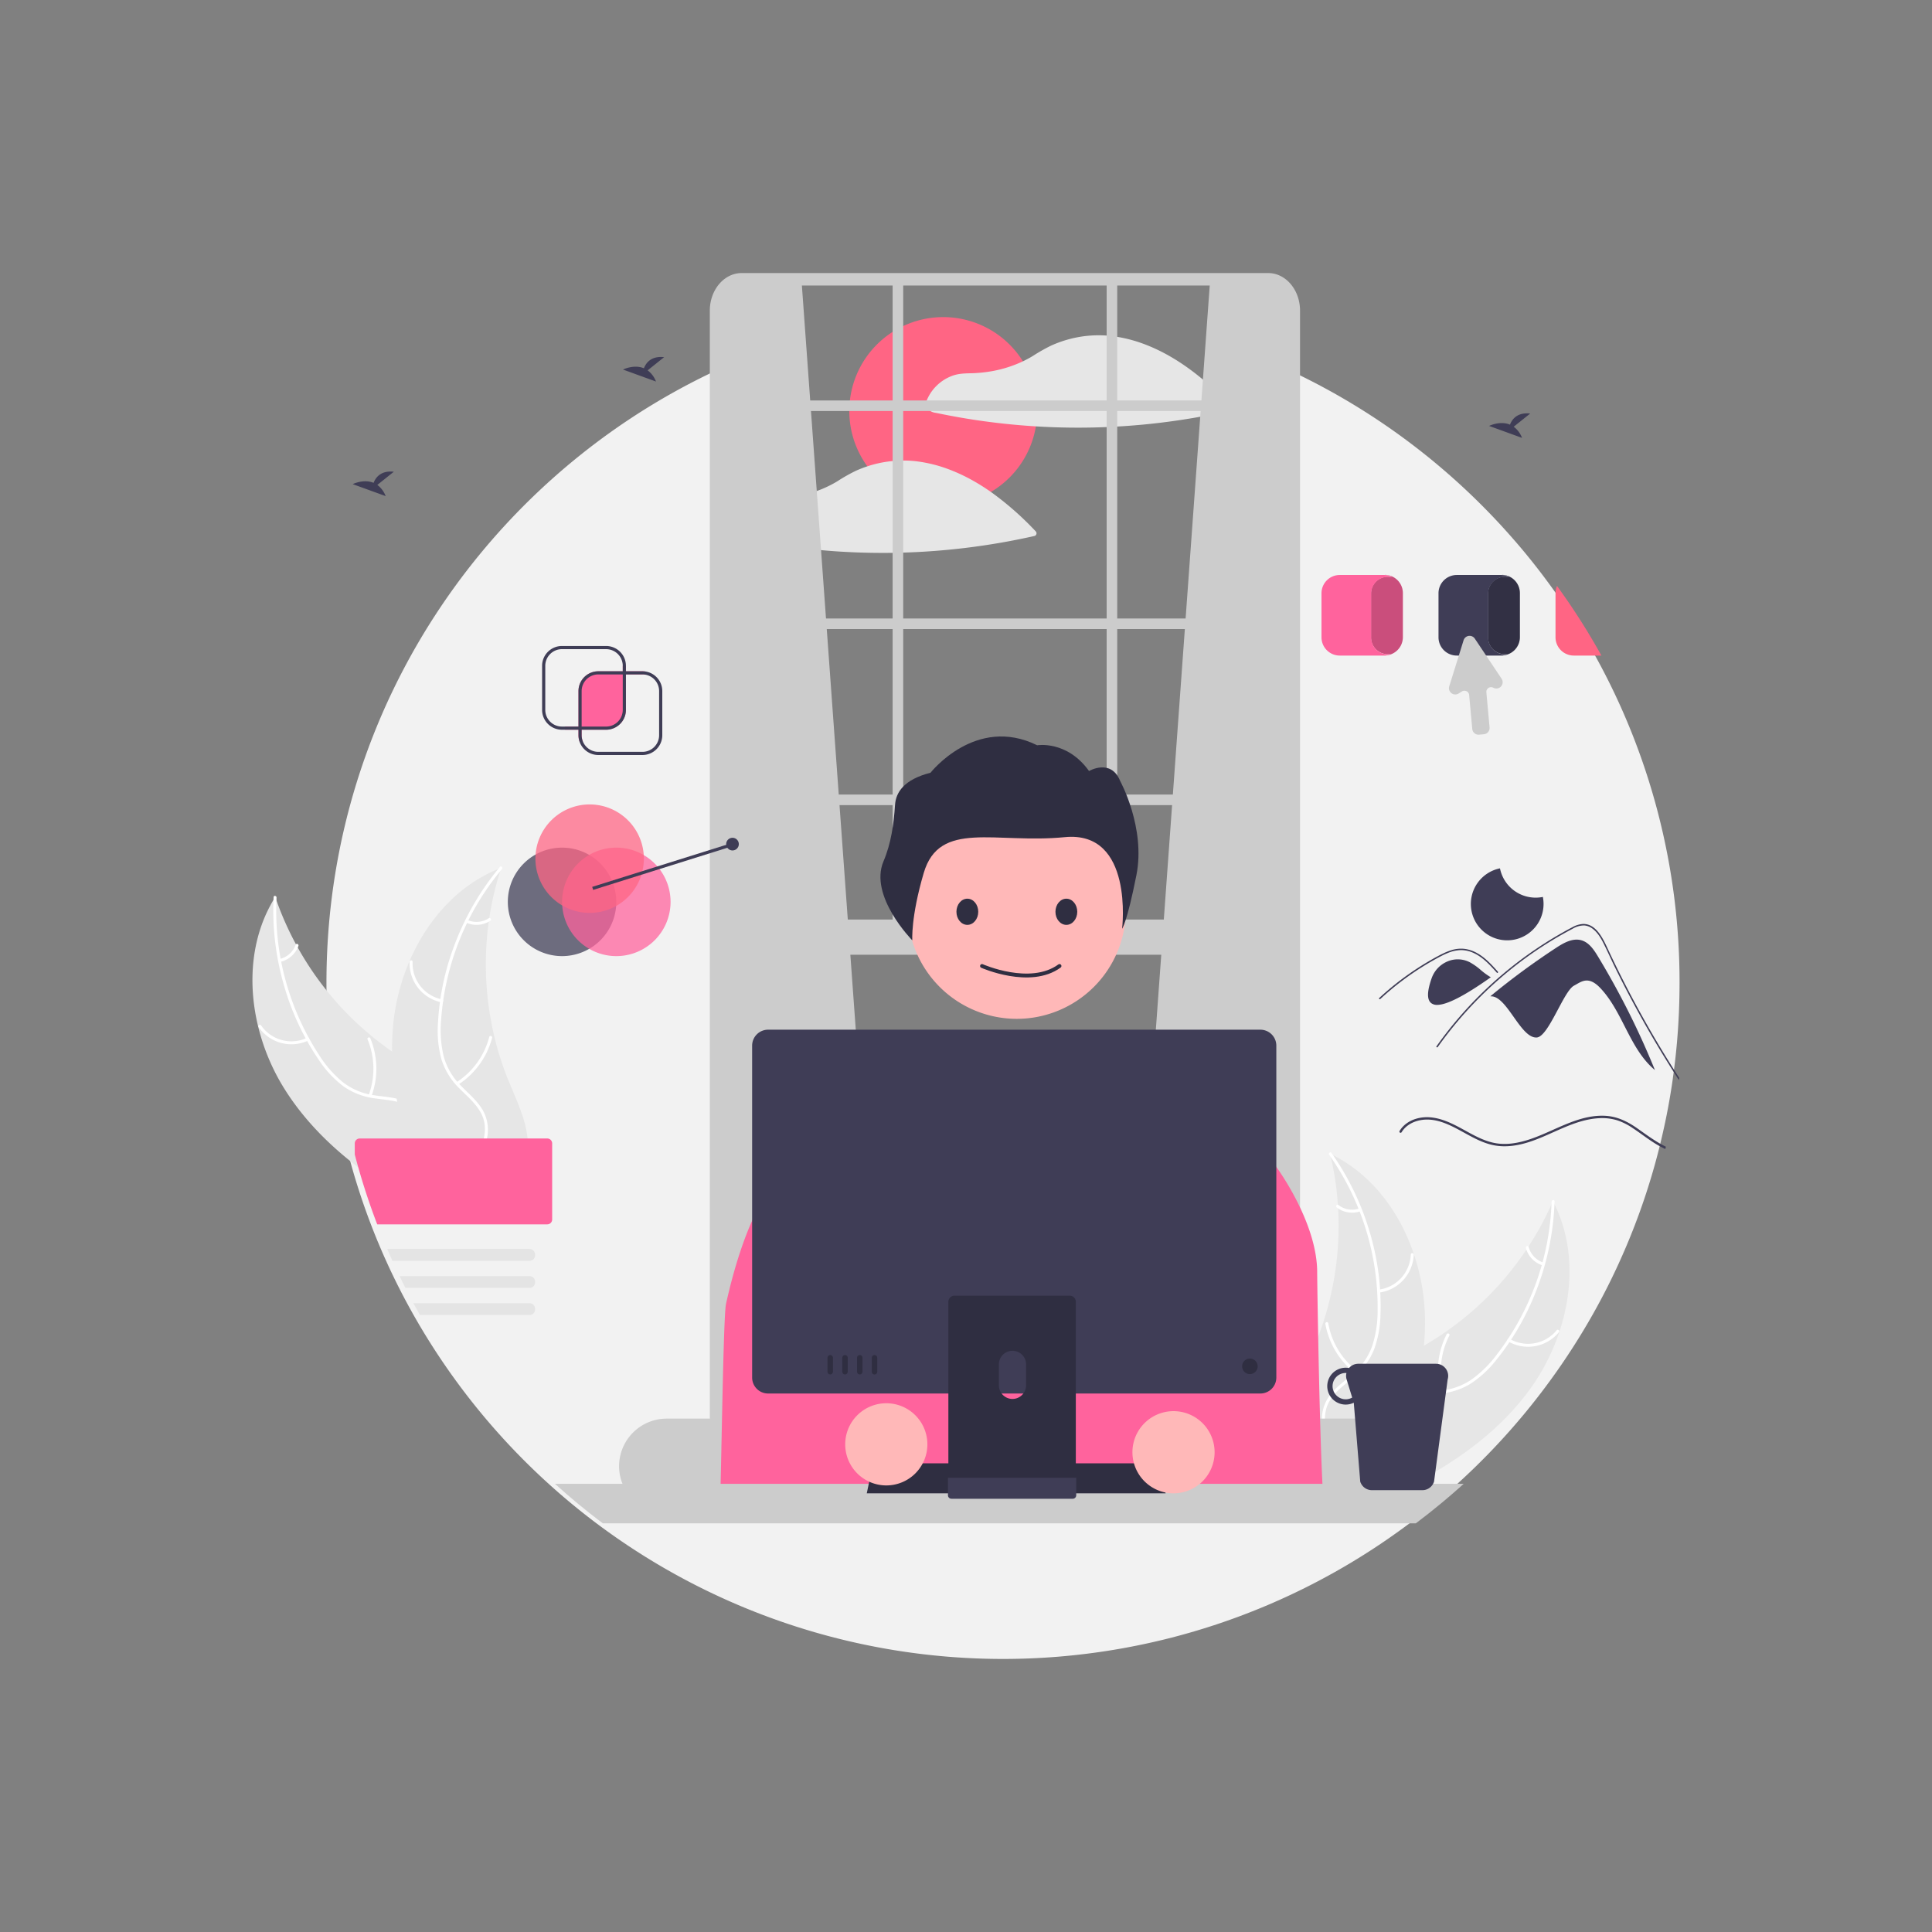 <svg id="Group_512" data-name="Group 512" xmlns="http://www.w3.org/2000/svg" xmlns:xlink="http://www.w3.org/1999/xlink" width="400" height="400" viewBox="0 0 1500 1500">
  <rect x="0" y="0" width="1500" height="1500" fill="#808080" stroke="none"/>
  <defs>
    <clipPath id="clip-path">
      <rect id="Rectangle_2386" data-name="Rectangle 2386" width="1108" height="1076" transform="translate(196 212)" fill="#fff"/>
    </clipPath>
  </defs>
  <g id="undraw_designer_re_5v95">
    <rect id="Rectangle_2385" data-name="Rectangle 2385" width="1500" height="1500" fill="#fff" opacity="0"/>
    <g id="Group_511" data-name="Group 511" clip-path="url(#clip-path)">
      <path id="Path_19043" data-name="Path 19043" d="M1238.42,508.979a525.089,525.089,0,0,0-34.47-54.038q-13.215-18.2-27.94-35.183h-.02a527.76,527.76,0,0,0-57.77-57.13q-6.345-5.391-12.87-10.562a524.771,524.771,0,0,0-129.307-75.5l.412,67.886L980.9,1118.31H595.31L573.624,345.916l1.616-66.8C386.2,358.561,253.458,545.353,253.458,763.136a524.885,524.885,0,0,0,17.077,133.213,516.17,516.17,0,0,0,17.421,54.234q3.683,9.66,7.771,19.149c1.314,3.08,2.652,6.134,4.039,9.177,1.781,3.974,3.634,7.937,5.537,11.85q2.211,4.619,4.543,9.176,3,5.977,6.2,11.865c1.645,3.08,3.339,6.13,5.058,9.17a527.013,527.013,0,0,0,104.882,131.08q17.846,16.17,37.138,30.67a525.689,525.689,0,0,0,631.206,0q10.5-7.875,20.57-16.28,6.675-5.55,13.15-11.32,1.71-1.53,3.41-3.07a527.478,527.478,0,0,0,98.29-119.74,517.093,517.093,0,0,0,26.62-50.494q3.135-6.846,6.1-13.813a517.424,517.424,0,0,0,22.81-65.5q1.41-5.171,2.74-10.378v-.013c.14-.6.3-1.214.45-1.815.91-3.656,1.78-7.336,2.61-11.016v-.013q4.065-17.793,6.84-36.017.36-2.337.69-4.674c.09-.564.17-1.128.23-1.693v-.012q2-14.077,3.23-28.362,1.92-22.431,1.93-45.378a522.111,522.111,0,0,0-65.58-254.157Z" fill="#f2f2f2"/>
      <path id="Path_19044" data-name="Path 19044" d="M1186.83,1079.97c31.09-41.98,43.05-101.1,18.86-147.4a240.648,240.648,0,0,1-114,119.628c-19.68,9.65-42.57,18.32-51.68,38.24-5.67,12.4-4.59,27.03-.04,39.88s12.31,24.27,19.98,35.54l.4,3.38C1108.63,1149.24,1155.74,1121.94,1186.83,1079.97Z" fill="#e6e6e6"/>
      <path id="Path_19045" data-name="Path 19045" d="M1204.66,932.944a205.526,205.526,0,0,1-42.81,119.076,88.52,88.52,0,0,1-19.87,19.39,50.8,50.8,0,0,1-25.41,8.35c-8.45.61-17.15.25-25.3,2.89a31.122,31.122,0,0,0-18.63,17.34c-4.51,9.96-5.17,20.93-5.45,31.69-.31,11.95-.44,24.36-6.07,35.22-.69,1.32,1.4,2.3,2.08.99,9.81-18.9,3.44-40.99,9.28-60.85,2.73-9.27,8.27-17.77,17.53-21.49,8.1-3.24,17.08-2.88,25.63-3.42a54.354,54.354,0,0,0,25.16-7.24,82.18,82.18,0,0,0,20.54-18.55,199.763,199.763,0,0,0,31.28-53.97,209.047,209.047,0,0,0,14.34-69.626c.04-1.477-2.25-1.267-2.3.2Z" fill="#fff"/>
      <path id="Path_19046" data-name="Path 19046" d="M1171.01,1041.51a30.9,30.9,0,0,0,39.33-7.22c.93-1.15-.81-2.65-1.75-1.5a28.6,28.6,0,0,1-36.59,6.64C1170.71,1038.68,1169.74,1040.76,1171.01,1041.51Z" fill="#fff"/>
      <path id="Path_19047" data-name="Path 19047" d="M1120.89,1080.02a59.414,59.414,0,0,1,4.39-43.12c.68-1.32-1.41-2.3-2.09-.98a61.811,61.811,0,0,0-4.47,44.87c.4,1.43,2.57.65,2.17-.77Z" fill="#fff"/>
      <path id="Path_19048" data-name="Path 19048" d="M1198.28,980.257a17.476,17.476,0,0,1-11.41-12.021c-.39-1.432-2.55-.648-2.17.775a19.568,19.568,0,0,0,12.6,13.327,1.19,1.19,0,0,0,1.53-.548,1.119,1.119,0,0,0,.04-.879,1.133,1.133,0,0,0-.59-.654Z" fill="#fff"/>
      <path id="Path_19049" data-name="Path 19049" d="M1032.63,895.73c.21.9.43,1.8.63,2.719a229.916,229.916,0,0,1,5.47,36.908c.08.96.14,1.934.2,2.9a242.41,242.41,0,0,1-11.58,88.518,235.4,235.4,0,0,1-13.68,33.07c-7.45,14.72-16.7,30.08-18.783,45.94a40.245,40.245,0,0,0-.4,4.98l61.713,58.71c.21.06.4.14.61.2l2.35,2.46c.32-.53.64-1.09.95-1.62.19-.31.36-.63.55-.93a6.782,6.782,0,0,1,.35-.6c.04-.07.08-.14.11-.2.12-.18.21-.36.31-.53q2.67-4.665,5.29-9.37a.075.075,0,0,0,.01-.05c13.22-23.98,24.54-49.28,31.67-75.49.21-.79.44-1.59.63-2.41a224.266,224.266,0,0,0,6.49-36.08,198.128,198.128,0,0,0,.86-20.09,165.486,165.486,0,0,0-8.59-50.924c-11.01-32.733-32.37-61.584-62.82-76.954C1034.19,896.489,1033.42,896.109,1032.63,895.73Z" fill="#e6e6e6"/>
      <path id="Path_19050" data-name="Path 19050" d="M1032.02,896.646a205.6,205.6,0,0,1,37.57,120.834,88.929,88.929,0,0,1-4.18,27.43,50.94,50.94,0,0,1-15.26,21.96c-6.38,5.56-13.55,10.51-18.46,17.53a31.077,31.077,0,0,0-4.42,25.05c2.39,10.66,8.47,19.83,14.74,28.58,6.95,9.72,14.32,19.71,16.37,31.78.24,1.46,2.5.99,2.25-.47-3.55-20.99-21.95-34.8-29.25-54.17-3.4-9.04-4.1-19.16,1.05-27.7,4.51-7.46,11.9-12.58,18.41-18.15a54.331,54.331,0,0,0,15.72-20.92,81.906,81.906,0,0,0,5.22-27.17,199.486,199.486,0,0,0-7.54-61.9,209.239,209.239,0,0,0-30.51-64.224c-.85-1.208-2.56.34-1.71,1.54Z" fill="#fff"/>
      <path id="Path_19051" data-name="Path 19051" d="M1070.57,1003.57a30.865,30.865,0,0,0,27.05-29.417c.05-1.48-2.25-1.631-2.3-.149a28.586,28.586,0,0,1-25.22,27.316c-1.47.17-1,2.43.47,2.25Z" fill="#fff"/>
      <path id="Path_19052" data-name="Path 19052" d="M1053.75,1064.47a59.461,59.461,0,0,1-22.48-37.06c-.25-1.46-2.5-.99-2.25.47a61.822,61.822,0,0,0,23.47,38.52c1.18.9,2.44-1.03,1.26-1.93Z" fill="#fff"/>
      <path id="Path_19053" data-name="Path 19053" d="M1055.44,938.262a17.488,17.488,0,0,1-16.36-2.73c-1.17-.913-2.43,1.017-1.27,1.924a19.609,19.609,0,0,0,18.09,3.06,1.2,1.2,0,0,0,.72-.5,1.116,1.116,0,0,0-.32-1.584A1.145,1.145,0,0,0,1055.44,938.262Z" fill="#fff"/>
      <path id="Path_19054" data-name="Path 19054" d="M220.522,844.869c-27.574-44.362-34.682-104.263-6.813-148.439a240.641,240.641,0,0,0,103.9,128.493c18.831,11.208,40.944,21.714,48.4,42.308,4.642,12.814,2.376,27.314-3.21,39.746s-14.241,23.194-22.8,33.8l-.677,3.334C292.83,920.259,248.1,889.231,220.522,844.869Z" fill="#e6e6e6"/>
      <path id="Path_19055" data-name="Path 19055" d="M214.707,696.883A205.536,205.536,0,0,0,247.7,819.045a88.611,88.611,0,0,0,18.223,20.937,50.858,50.858,0,0,0,24.651,10.388c8.367,1.288,17.075,1.638,24.983,4.936A31.114,31.114,0,0,1,332.7,874.1c3.687,10.285,3.457,21.282,2.857,32.028-.666,11.931-1.546,24.313,3.191,35.594.574,1.367-1.582,2.177-2.155.812-8.242-19.627-.1-41.131-4.308-61.4-1.965-9.458-6.795-18.382-15.722-22.836-7.806-3.894-16.785-4.262-25.268-5.494a54.265,54.265,0,0,1-24.482-9.259,81.879,81.879,0,0,1-18.962-20.161,199.463,199.463,0,0,1-26.787-56.322,209.148,209.148,0,0,1-8.631-70.565c.073-1.476,2.344-1.08,2.271.386Z" fill="#fff"/>
      <path id="Path_19056" data-name="Path 19056" d="M239.418,807.821a30.893,30.893,0,0,1-38.61-10.383c-.837-1.222,1.024-2.58,1.862-1.356a28.605,28.605,0,0,0,35.935,9.585c1.338-.638,2.143,1.519.813,2.154Z" fill="#fff"/>
      <path id="Path_19057" data-name="Path 19057" d="M286.241,850.276a59.433,59.433,0,0,0-.865-43.331c-.57-1.369,1.586-2.179,2.155-.812a61.817,61.817,0,0,1,.809,45.092c-.518,1.391-2.614.435-2.1-.949Z" fill="#fff"/>
      <path id="Path_19058" data-name="Path 19058" d="M217.218,744.561a17.479,17.479,0,0,0,12.356-11.055c.5-1.4,2.6-.439,2.1.949a19.584,19.584,0,0,1-13.643,12.259,1.19,1.19,0,0,1-1.484-.671,1.156,1.156,0,0,1,.672-1.482Z" fill="#fff"/>
      <path id="Path_19059" data-name="Path 19059" d="M389.2,673.766c-.287.881-.574,1.762-.85,2.659a229.791,229.791,0,0,0-8.455,36.341c-.157.95-.3,1.916-.43,2.869A242.315,242.315,0,0,0,383.8,804.8a235.348,235.348,0,0,0,10.947,34.065c6.226,15.276,14.194,31.344,14.983,47.312a40.3,40.3,0,0,1-.007,5l-66.281,53.5c-.212.047-.412.108-.624.155l-2.549,2.257c-.272-.554-.543-1.135-.815-1.689-.16-.321-.3-.654-.464-.975-.1-.217-.2-.436-.306-.626-.034-.073-.067-.146-.089-.2-.1-.191-.181-.379-.273-.554q-2.281-4.863-4.5-9.775c-.013-.015-.013-.015-.01-.042-11.221-24.978-20.454-51.112-25.424-77.815-.15-.8-.312-1.622-.431-2.45a224.544,224.544,0,0,1-3.54-36.5,198.308,198.308,0,0,1,.782-20.084A165.051,165.051,0,0,1,317.9,746.322c13.633-31.731,37.27-58.752,68.87-71.6C387.583,674.4,388.378,674.079,389.2,673.766Z" fill="#e6e6e6"/>
      <path id="Path_19060" data-name="Path 19060" d="M389.729,674.727a205.567,205.567,0,0,0-47.267,117.384,88.472,88.472,0,0,0,1.935,27.681,50.774,50.774,0,0,0,13.423,23.124c5.9,6.062,12.646,11.58,16.973,18.971a31.079,31.079,0,0,1,2.369,25.325c-3.253,10.431-10.063,19.072-17.017,27.292-7.72,9.125-15.884,18.482-18.9,30.339-.365,1.437-2.575.787-2.21-.648,5.245-20.63,24.706-32.9,33.557-51.617,4.129-8.734,5.65-18.765,1.206-27.691-3.886-7.805-10.834-13.5-16.865-19.588a54.193,54.193,0,0,1-13.968-22.122,81.81,81.81,0,0,1-2.993-27.5,199.388,199.388,0,0,1,12.548-61.085,209.257,209.257,0,0,1,35.627-61.535c.948-1.135,2.523.547,1.581,1.674Z" fill="#fff"/>
      <path id="Path_19061" data-name="Path 19061" d="M342.616,778.17a30.86,30.86,0,0,1-24.572-31.519,1.153,1.153,0,0,1,2.3.038,28.574,28.574,0,0,0,22.917,29.272c1.452.294.795,2.5-.649,2.209Z" fill="#fff"/>
      <path id="Path_19062" data-name="Path 19062" d="M354.421,840.236a59.472,59.472,0,0,0,25.418-35.118c.37-1.436,2.58-.786,2.21.648a61.858,61.858,0,0,1-26.524,36.489c-1.251.8-2.348-1.225-1.1-2.02Z" fill="#fff"/>
      <path id="Path_19063" data-name="Path 19063" d="M363.007,714.3a17.491,17.491,0,0,0,16.527-1.393c1.24-.814,2.336,1.211,1.1,2.02a19.6,19.6,0,0,1-18.28,1.581,1.188,1.188,0,0,1-.78-1.428,1.157,1.157,0,0,1,1.429-.78Z" fill="#fff"/>
      <path id="Path_19064" data-name="Path 19064" d="M732.374,392.035a72.92,72.92,0,1,0-72.977-72.92A72.948,72.948,0,0,0,732.374,392.035Z" fill="#ff6584"/>
      <path id="Path_19065" data-name="Path 19065" d="M955.813,315.311a268.15,268.15,0,0,0-20.8-19.726c-14.217-12.047-29.956-22.29-47.5-28.743a109.681,109.681,0,0,0-20.38-5.361c-.834-.135-1.657-.27-2.492-.38a.94.94,0,0,0-.184,0,2.288,2.288,0,0,0-.393-.074c-1.706-.22-3.413-.392-5.132-.515a88.981,88.981,0,0,0-27.549,2.478,91.656,91.656,0,0,0-15.224,5.3,136.271,136.271,0,0,0-14.278,8.084,85.661,85.661,0,0,1-7.612,4.109,94.958,94.958,0,0,1-23.94,7.655,107.579,107.579,0,0,1-16.942,1.669c-4.935.1-9.588.27-14.266,2.048A34.171,34.171,0,0,0,718.29,314.4a2.2,2.2,0,0,0,.982,2.417c1.265.908,2.492,1.938,3.831,2.748a12.038,12.038,0,0,0,3.732,1.018q3.166.662,6.347,1.288,11.694,2.319,23.486,4.11,23.719,3.588,47.708,5.054a2.43,2.43,0,0,0,.3.024,537.31,537.31,0,0,0,54.264.528c2.738-.111,5.464-.246,8.2-.4q17.109-.957,34.13-3.018,15.746-1.914,31.368-4.747,11.16-2.025,22.234-4.515a2.172,2.172,0,0,0,.945-3.594Z" fill="#e6e6e6"/>
      <path id="Path_19066" data-name="Path 19066" d="M804.131,412.544a238.353,238.353,0,0,0-34.756-30.571c-4.162-2.919-8.447-5.667-12.854-8.182a136.3,136.3,0,0,0-16.795-8.207c-1.289-.528-2.591-1.031-3.892-1.509a108.864,108.864,0,0,0-22.872-5.741c-.061-.012-.123,0-.184-.012-.123-.025-.258-.049-.381-.074a84.46,84.46,0,0,0-11.417-.7c-2.738,0-5.488.147-8.214.417a90.863,90.863,0,0,0-13.062,2.257c-2.124.528-4.236,1.141-6.311,1.84a90.063,90.063,0,0,0-8.9,3.46c-.049.024-.086.036-.135.061a132.735,132.735,0,0,0-14.143,8.023c-.1.061-.208.122-.307.184a89.19,89.19,0,0,1-16.3,7.63,99.34,99.34,0,0,1-14.953,3.95,105.812,105.812,0,0,1-16.942,1.656c-4.936.1-9.588.27-14.254,2.061a34.188,34.188,0,0,0-20.846,22.548,2.214,2.214,0,0,0,.982,2.417c1.265.907,2.5,1.926,3.831,2.735a11.756,11.756,0,0,0,3.732,1.018c2.111.442,4.223.884,6.347,1.3q11.694,2.318,23.5,4.1,16.188,2.448,32.51,3.913,7.734.719,15.481,1.178,19.871,1.2,39.777.932,4.107-.054,8.214-.184,24.381-.717,48.617-3.655a535.333,535.333,0,0,0,53.589-9.262,2.163,2.163,0,0,0,.945-3.582Z" fill="#e6e6e6"/>
      <path id="Path_19067" data-name="Path 19067" d="M622.23,216.842l64.291,887.748-128.582,11.4V228.137C573.261,216.178,595.255,214.307,622.23,216.842Z" fill="#ccc"/>
      <path id="Path_19068" data-name="Path 19068" d="M939.581,216.842,875.29,1104.59l128.58,11.4V228.137C988.55,216.178,966.556,214.307,939.581,216.842Z" fill="#ccc"/>
      <path id="Path_19069" data-name="Path 19069" d="M1006.9,228.523C1002.91,218.748,994.423,212,984.614,212H575.827c-13.64,0-24.726,13.077-24.726,29.166V1123.51a31.5,31.5,0,0,0,8.52,22.01,23.4,23.4,0,0,0,10.706,6.42,20.845,20.845,0,0,0,5.5.74H984.614a20.846,20.846,0,0,0,5.5-.74c11-2.96,19.226-14.57,19.226-28.43V241.166a33.6,33.6,0,0,0-2.44-12.643Zm-5.76,894.987c0,10.75-7.416,19.49-16.526,19.49H575.827c-7.55,0-13.947-6.01-15.9-14.19a22.571,22.571,0,0,1-.626-5.3V241.166c0-10.745,7.416-19.478,16.525-19.478H984.614a14.026,14.026,0,0,1,4.911.884c6.715,2.461,11.615,9.861,11.615,18.594Z" fill="#ccc"/>
      <path id="Path_19070" data-name="Path 19070" d="M1005.24,480.2H555.2v8.2H1005.24Z" fill="#ccc"/>
      <path id="Path_19071" data-name="Path 19071" d="M1005.24,310.912H555.2v8.2H1005.24Z" fill="#ccc"/>
      <path id="Path_19072" data-name="Path 19072" d="M1005.24,616.885H555.2v8.2H1005.24Z" fill="#ccc"/>
      <path id="Path_19073" data-name="Path 19073" d="M701.245,215.68h-8.208V733.065h8.208Z" fill="#ccc"/>
      <path id="Path_19074" data-name="Path 19074" d="M867.406,215.68H859.2V733.065h8.208Z" fill="#ccc"/>
      <path id="Path_19075" data-name="Path 19075" d="M1056.53,1101.42H517.585a36.957,36.957,0,0,0-36.929,36.9,36.477,36.477,0,0,0,2.664,13.73,36.938,36.938,0,0,0,34.265,23.19H1056.53a36.954,36.954,0,0,0,31.87-18.28,35.465,35.465,0,0,0,2.41-4.91,36.475,36.475,0,0,0,2.66-13.73,36.959,36.959,0,0,0-36.94-36.9Z" fill="#ccc"/>
      <path id="Path_19076" data-name="Path 19076" d="M1005.24,713.93h-447.3v27.336h447.3Z" fill="#ccc"/>
      <path id="Path_19077" data-name="Path 19077" d="M777.486,705.729h8.207a15.04,15.04,0,0,1,15.047,15.035h-38.3a15.043,15.043,0,0,1,15.047-15.035Z" fill="#ccc"/>
      <path id="Path_19078" data-name="Path 19078" d="M789.48,791.025a84.7,84.7,0,1,0-84.77-84.7A84.737,84.737,0,0,0,789.48,791.025Z" fill="#ffb8b8"/>
      <path id="Path_19079" data-name="Path 19079" d="M694.917,624.835c.641-9.727,7.078-19.681,27.532-24.882,0,0,35.1-44.851,82.8-21.331,0,0,23.125-3.975,40.272,20,0,0,17-10.019,24.173,7.739,0,0,19.939,36.223,12.6,73.17s-11.1,41.559-11.1,41.559,9.357-76.425-44.535-71.126-97.279-13.638-109.484,27.825c-10.134,34.428-8.857,52.309-8.857,52.309s-33.888-34.345-22.366-61.39C691.845,654.875,693.928,639.836,694.917,624.835Z" fill="#2f2e41"/>
      <path id="Path_19080" data-name="Path 19080" d="M558.958,1169.23H1027.84c-3.13-35.74-5.18-172.356-5.18-181.347,0-39.657-32.474-82.935-32.474-82.935l-11.625-6.421-97.075-30.263-25.122-32.607a27.948,27.948,0,0,0-22.374-10.916l-79.359.595a28.029,28.029,0,0,0-18.819,7.452L686.67,878.34l-72.076,34.392-.122-.122-.753.559-10.7,7.7-6.88,4.969s-18.049,21.639-32.475,86.535C561.5,1022.13,559.973,1148.5,558.958,1169.23Z" fill="#ff639d"/>
      <path id="Path_19081" data-name="Path 19081" d="M1136.37,1152.05q-1.7,1.545-3.41,3.07-6.48,5.76-13.15,11.32-10.08,8.4-20.57,16.28h-631.2q-19.281-14.46-37.138-30.67Z" fill="#ccc"/>
      <path id="Path_19082" data-name="Path 19082" d="M905,1159.41H672.963l4.91-23.3H900.086Z" fill="#2f2e41"/>
      <path id="Path_19083" data-name="Path 19083" d="M1114.92,1058.82h-60.38a9.309,9.309,0,0,0-7.15,3.31,13.781,13.781,0,0,0-2.56-.24,14.31,14.31,0,1,0,6.24,27.17l1.01,12.37,4,48.87a8.511,8.511,0,0,0,.76,1.75,9.324,9.324,0,0,0,3.46,3.59,9.419,9.419,0,0,0,4.8,1.32h39.26a9.447,9.447,0,0,0,8.28-4.91,9.33,9.33,0,0,0,.75-1.75l10.56-79.27a9.443,9.443,0,0,0-9.03-12.21Zm-70.09,27.6a10.225,10.225,0,0,1,0-20.45c.19,0,.36.05.54.06a9.431,9.431,0,0,0,.15,5l4.32,14.03a10.124,10.124,0,0,1-5.01,1.36Z" fill="#3f3d56"/>
      <path id="Path_19084" data-name="Path 19084" d="M978.549,799.449H596.342a12.4,12.4,0,0,0-12.388,12.378V1069.54a12.4,12.4,0,0,0,12.388,12.38H978.549a12.4,12.4,0,0,0,12.388-12.38V811.827a12.4,12.4,0,0,0-12.388-12.378Z" fill="#3f3d56"/>
      <path id="Path_19085" data-name="Path 19085" d="M830.489,1005.95H741.075a4.768,4.768,0,0,0-4.763,4.77v141.14h98.952V1010.72a4.757,4.757,0,0,0-.362-1.83,4.748,4.748,0,0,0-2.585-2.58,4.777,4.777,0,0,0-1.828-.36Zm-44.406,80.19a10.594,10.594,0,0,1-10.558-10.55v-16.28a10.558,10.558,0,0,1,21.116,0v16.28a10.6,10.6,0,0,1-10.558,10.55Z" fill="#2f2e41"/>
      <path id="Path_19086" data-name="Path 19086" d="M736.005,1147.34v13.62a2.667,2.667,0,0,0,2.664,2.66h94.238a2.653,2.653,0,0,0,1.88-.78,2.686,2.686,0,0,0,.784-1.88v-13.62Z" fill="#3f3d56"/>
      <path id="Path_19087" data-name="Path 19087" d="M970.422,1066.85a6.03,6.03,0,1,0-6.034-6.03A6.032,6.032,0,0,0,970.422,1066.85Z" fill="#2f2e41"/>
      <path id="Path_19088" data-name="Path 19088" d="M644.59,1052.07a2.237,2.237,0,0,0-.808.16,2.119,2.119,0,0,0-.685.46,2.222,2.222,0,0,0-.458.68,2.166,2.166,0,0,0-.16.81v10.86a2.112,2.112,0,0,0,4.223,0v-10.86a2.167,2.167,0,0,0-.161-.81,2.2,2.2,0,0,0-.457-.68,2.118,2.118,0,0,0-.685-.46,2.238,2.238,0,0,0-.809-.16Z" fill="#2f2e41"/>
      <path id="Path_19089" data-name="Path 19089" d="M656.057,1052.07a2.233,2.233,0,0,0-.808.16,2.118,2.118,0,0,0-.685.46,2.2,2.2,0,0,0-.458.68,2.165,2.165,0,0,0-.16.81v10.86a2.112,2.112,0,0,0,4.223,0v-10.86a2.166,2.166,0,0,0-.161-.81,2.205,2.205,0,0,0-.458-.68,2.119,2.119,0,0,0-.685-.46,2.233,2.233,0,0,0-.808-.16Z" fill="#2f2e41"/>
      <path id="Path_19090" data-name="Path 19090" d="M667.524,1052.07a2.233,2.233,0,0,0-.808.16,2.119,2.119,0,0,0-.685.46,2.205,2.205,0,0,0-.458.68,2.166,2.166,0,0,0-.161.81v10.86a2.112,2.112,0,0,0,4.223,0v-10.86a2.165,2.165,0,0,0-.16-.81,2.2,2.2,0,0,0-.458-.68,2.119,2.119,0,0,0-.685-.46A2.233,2.233,0,0,0,667.524,1052.07Z" fill="#2f2e41"/>
      <path id="Path_19091" data-name="Path 19091" d="M678.991,1052.07a2.239,2.239,0,0,0-.809.16,2.129,2.129,0,0,0-.685.46,2.2,2.2,0,0,0-.457.68,2.167,2.167,0,0,0-.161.81v10.86a2.111,2.111,0,0,0,4.223,0v-10.86a2.166,2.166,0,0,0-.16-.81,2.222,2.222,0,0,0-.458-.68,2.119,2.119,0,0,0-.685-.46,2.237,2.237,0,0,0-.808-.16Z" fill="#2f2e41"/>
      <path id="Path_19092" data-name="Path 19092" d="M688.139,1153.28a31.9,31.9,0,1,0-31.92-31.9A31.909,31.909,0,0,0,688.139,1153.28Z" fill="#ffb8b8"/>
      <path id="Path_19093" data-name="Path 19093" d="M911.136,1159.41a31.9,31.9,0,1,0-31.92-31.89A31.907,31.907,0,0,0,911.136,1159.41Z" fill="#ffb8b8"/>
      <path id="Path_19094" data-name="Path 19094" d="M1240.61,742.529c-3.15-5.212-6.89-10.778-12.75-12.48-6.77-1.972-13.74,1.944-19.64,5.808a572.123,572.123,0,0,0-50.96,37.514l.02.2c12.67-.874,23.19,32.8,35.87,31.928,9.15-.631,20.78-35.9,28.87-40.226,3.07-1.643,6.07-3.837,9.55-3.99,4.32-.19,8.09,2.828,11.05,5.98,17.53,18.645,22.6,47.159,42.26,63.541a623.455,623.455,0,0,0-44.27-88.278Z" fill="#3f3d56"/>
      <path id="Path_19095" data-name="Path 19095" d="M1274.34,787.819q13.86,25.026,29.41,49.058v.012c-.06.565-.14,1.129-.23,1.693q-1.875-2.871-3.72-5.766-13.95-21.877-26.53-44.592-5.97-10.8-11.64-21.774-4.38-8.5-8.58-17.1c-.8-1.644-1.57-3.288-2.34-4.944-1.82-3.877-3.61-7.778-5.53-11.605-2.18-4.367-4.85-8.931-8.86-11.863a12.116,12.116,0,0,0-6.3-2.429,17.6,17.6,0,0,0-9.12,2.613,293.348,293.348,0,0,0-57.74,39.784,300.546,300.546,0,0,0-46.9,52.026c-.42.589-1.4.024-.98-.577,1.66-2.33,3.33-4.624,5.04-6.906a302.33,302.33,0,0,1,77.16-71.912q7.5-4.859,15.29-9.262c2.61-1.484,5.24-2.944,7.92-4.318a19.284,19.284,0,0,1,8.4-2.6c10.19-.159,15.46,11.372,19.09,19.125q1.7,3.662,3.45,7.312,6.6,13.8,13.73,27.38Q1269.755,779.545,1274.34,787.819Z" fill="#3f3d56"/>
      <path id="Path_19096" data-name="Path 19096" d="M1162.16,755.208c-.6-.659-1.18-1.319-1.78-1.978-4.7-5.191-9.74-10.323-16.19-13.3a23.492,23.492,0,0,0-9.84-2.279,28.1,28.1,0,0,0-10.22,2.226c-1.54.614-3.04,1.311-4.52,2.054-1.7.851-3.36,1.759-5.01,2.675q-4.665,2.575-9.2,5.379-9.03,5.578-17.5,12.007-4.4,3.335-8.6,6.887-3.915,3.3-7.67,6.778c-.53.493-1.33-.3-.8-.8.66-.614,1.33-1.224,2-1.827,1.88-1.7,3.8-3.373,5.74-5.011q5.325-4.486,10.92-8.627,8.715-6.442,18.01-12.011,4.65-2.779,9.43-5.327c.96-.512,1.93-1.013,2.92-1.488a46.5,46.5,0,0,1,6.93-2.822,24.69,24.69,0,0,1,10.48-1.028,27.235,27.235,0,0,1,9.67,3.341c6.33,3.538,11.24,9.008,16.03,14.347C1163.44,754.948,1162.64,755.751,1162.16,755.208Z" fill="#3f3d56"/>
      <path id="Path_19097" data-name="Path 19097" d="M1115.8,780.187a7.279,7.279,0,0,1-4.52-1.295c-3.51-2.654-3.41-9.027.28-19.485a21.98,21.98,0,0,1,11.92-12.8,20.413,20.413,0,0,1,16.43-.1c.45.2.9.408,1.34.634a48.559,48.559,0,0,1,8.4,5.956,55.536,55.536,0,0,0,6.99,5.164l.83.481-.78.549C1136.8,773.285,1123.32,780.187,1115.8,780.187Z" fill="#3f3d56"/>
      <path id="Path_19098" data-name="Path 19098" d="M1192.28,696.93a28.226,28.226,0,0,1-27.7-22.75,28.223,28.223,0,1,0,33.3,22.192,28.286,28.286,0,0,1-5.6.558Z" fill="#3f3d56"/>
      <path id="Path_19099" data-name="Path 19099" d="M436.413,742.32a42.106,42.106,0,1,0-42.138-42.106A42.122,42.122,0,0,0,436.413,742.32Z" fill="#3f3d56" opacity="0.74"/>
      <path id="Path_19100" data-name="Path 19100" d="M478.55,742.32a42.106,42.106,0,1,0-42.137-42.106A42.122,42.122,0,0,0,478.55,742.32Z" fill="#ff639d" opacity="0.74"/>
      <path id="Path_19101" data-name="Path 19101" d="M457.838,708.761a42.1,42.1,0,1,0-42.138-42.1A42.122,42.122,0,0,0,457.838,708.761Z" fill="#ff6584" opacity="0.74"/>
      <path id="Path_19102" data-name="Path 19102" d="M568.023,654.591,459.788,688.568l.736,2.341,108.235-33.977Z" fill="#3f3d56"/>
      <path id="Path_19103" data-name="Path 19103" d="M568.712,660.277a4.907,4.907,0,1,0-4.91-4.907A4.909,4.909,0,0,0,568.712,660.277Z" fill="#3f3d56"/>
      <path id="Path_19104" data-name="Path 19104" d="M1271.37,876.17c7.19,5.066,14.1,10.231,22.01,14.132-.15.6-.31,1.214-.45,1.815-.97-.454-1.92-.932-2.86-1.423-8.02-4.195-14.92-9.9-22.45-14.856a48.4,48.4,0,0,0-12.1-6.06,39.985,39.985,0,0,0-13.84-1.619c-19.48.957-36.18,12.574-54.29,18.426-8.86,2.87-18.29,4.4-27.53,2.6s-17.46-6.71-25.63-11.151c-8.05-4.392-16.83-8.808-26.23-8.808-7.66.012-15.72,3.079-19.82,9.851a.916.916,0,0,1-1.24.3.891.891,0,0,1-.42-.549.865.865,0,0,1,.08-.685,19.27,19.27,0,0,1,3.35-4.184c5.35-5.066,13.22-7.066,20.45-6.477,9.36.761,17.89,5.177,25.98,9.618,8.58,4.711,17.37,9.777,27.29,10.807,9.8,1.031,19.5-1.533,28.58-4.98,17.6-6.686,34.96-17.825,54.53-16.586C1256.01,866.932,1263.92,870.931,1271.37,876.17Z" fill="#3f3d56"/>
      <path id="Path_19105" data-name="Path 19105" d="M501.306,521.383v2.49a12.927,12.927,0,0,0-2.505-.245H485.959v27.553a15.4,15.4,0,0,1-15.4,15.383h-18.98v4.245a12.857,12.857,0,0,0,.994,4.956h-2.627a15.118,15.118,0,0,1-.823-4.956v-4.245H438.693v-2.453h10.435V536.558a15.4,15.4,0,0,1,15.4-15.384H483.5v-4.293h2.455v4.293H498.8a15.348,15.348,0,0,1,2.505.209Z" fill="#ff639d"/>
      <path id="Path_19106" data-name="Path 19106" d="M470.564,501.545H436.287a15.4,15.4,0,0,0-15.4,15.383v34.251a15.4,15.4,0,0,0,15.4,15.383h34.277a15.4,15.4,0,0,0,15.4-15.383v-34.3a15.395,15.395,0,0,0-15.4-15.334Zm12.94,49.634a12.952,12.952,0,0,1-12.94,12.93H436.287a12.952,12.952,0,0,1-12.94-12.93V516.928A12.954,12.954,0,0,1,436.287,504h34.277a12.952,12.952,0,0,1,12.94,12.881Z" fill="#3f3d56"/>
      <path id="Path_19107" data-name="Path 19107" d="M449.128,564.11v2.453h2.456V564.11Zm0,0v2.453h2.456V564.11Zm52.178-42.728a15.347,15.347,0,0,0-2.505-.208H464.524a15.4,15.4,0,0,0-15.4,15.383v34.251a15.117,15.117,0,0,0,.823,4.956,15.4,15.4,0,0,0,14.573,10.427H498.8A15.4,15.4,0,0,0,514.2,570.808V536.557a15.388,15.388,0,0,0-12.89-15.175Zm10.435,49.426a12.952,12.952,0,0,1-12.94,12.93H464.524a12.953,12.953,0,0,1-12.94-12.93V536.557a12.952,12.952,0,0,1,12.94-12.93H498.8a12.94,12.94,0,0,1,12.94,12.93Zm-62.613-6.7v2.453h2.456V564.11Z" fill="#3f3d56"/>
      <path id="Path_19108" data-name="Path 19108" d="M424.881,883.91H279.276a3.833,3.833,0,0,0-3.83,3.815v8.624a516.1,516.1,0,0,0,17.421,54.235H424.881a3.811,3.811,0,0,0,3.818-3.815V887.725a3.821,3.821,0,0,0-3.818-3.815Z" fill="#ff639d"/>
      <path id="Path_19109" data-name="Path 19109" d="M411.008,969.733H300.638c1.314,3.079,2.652,6.134,4.039,9.176H411.008C417,978.995,416.938,969.647,411.008,969.733Z" fill="#e4e4e4"/>
      <path id="Path_19110" data-name="Path 19110" d="M411.008,990.76H310.214q2.21,4.618,4.543,9.176h96.251C417,1000.02,416.938,990.687,411.008,990.76Z" fill="#e4e4e4"/>
      <path id="Path_19111" data-name="Path 19111" d="M411.008,1011.8H320.957c1.645,3.08,3.339,6.13,5.058,9.17h84.993C417,1021.06,416.938,1011.71,411.008,1011.8Z" fill="#e4e4e4"/>
      <path id="Path_19112" data-name="Path 19112" d="M1165.86,446.311h-.7a14.022,14.022,0,0,1,6.27,1.482h-3.18a12.959,12.959,0,0,0-12.94,12.929v34.252a12.959,12.959,0,0,0,12.94,12.929h2.03a14.088,14.088,0,0,1-5.12.972h.7a14.188,14.188,0,0,0,14.17-14.157V460.467a14.188,14.188,0,0,0-14.17-14.156Z" fill="#3f3d56"/>
      <path id="Path_19113" data-name="Path 19113" d="M1165.86,446.311h-.7a14.022,14.022,0,0,1,6.27,1.482h-3.18a12.959,12.959,0,0,0-12.94,12.929v34.252a12.959,12.959,0,0,0,12.94,12.929h2.03a14.088,14.088,0,0,1-5.12.972h.7a14.188,14.188,0,0,0,14.17-14.157V460.467a14.188,14.188,0,0,0-14.17-14.156Z" opacity="0.21"/>
      <path id="Path_19114" data-name="Path 19114" d="M1075.01,446.311h-.7a14.021,14.021,0,0,1,6.27,1.482h-3.18a12.959,12.959,0,0,0-12.94,12.929v34.252A12.959,12.959,0,0,0,1077.4,507.9h2.03a14.088,14.088,0,0,1-5.12.972h.7a14.188,14.188,0,0,0,14.17-14.157V460.467a14.188,14.188,0,0,0-14.17-14.156Z" fill="#ff639d"/>
      <path id="Path_19115" data-name="Path 19115" d="M1075.01,446.311h-.7a14.021,14.021,0,0,1,6.27,1.482h-3.18a12.959,12.959,0,0,0-12.94,12.929v34.252A12.959,12.959,0,0,0,1077.4,507.9h2.03a14.088,14.088,0,0,1-5.12.972h.7a14.188,14.188,0,0,0,14.17-14.157V460.467a14.188,14.188,0,0,0-14.17-14.156Z" opacity="0.21"/>
      <path id="Path_19116" data-name="Path 19116" d="M1077.54,508.011a12.942,12.942,0,0,1-12.94-12.929V460.83a12.943,12.943,0,0,1,12.94-12.93h3.18a14.053,14.053,0,0,0-6.27-1.482h-34.28A14.188,14.188,0,0,0,1026,460.574v34.252a14.188,14.188,0,0,0,14.17,14.156h34.28a14.086,14.086,0,0,0,5.12-.971Z" fill="#ff639d"/>
      <path id="Path_19117" data-name="Path 19117" d="M1168.39,508.011a12.942,12.942,0,0,1-12.94-12.929V460.83a12.943,12.943,0,0,1,12.94-12.93h3.18a14.053,14.053,0,0,0-6.27-1.482h-34.28a14.188,14.188,0,0,0-14.17,14.156v34.252a14.188,14.188,0,0,0,14.17,14.156h34.28a14.086,14.086,0,0,0,5.12-.971Z" fill="#3f3d56"/>
      <path id="Path_19118" data-name="Path 19118" d="M1208.87,454.941a525.031,525.031,0,0,1,34.46,54.039h-21.46a14.191,14.191,0,0,1-14.17-14.157V460.572a14.17,14.17,0,0,1,1.17-5.631Z" fill="#ff6584"/>
      <path id="Path_19119" data-name="Path 19119" d="M1165.83,526.951l-12-17.972-8.78-13.138a4.884,4.884,0,0,0-8.73,1.263l-3.69,11.875-7.44,23.86a4.841,4.841,0,0,0,0,2.917,4.9,4.9,0,0,0,7.24,2.69l2.64-1.632a3.67,3.67,0,0,1,4.95,1.052,3.609,3.609,0,0,1,.62,1.733l2.42,26.375a4.894,4.894,0,0,0,4.86,4.441c.15,0,.3-.013.46-.025l3.7-.331a4.856,4.856,0,0,0,4.42-5.312l-2.49-27.234a3.659,3.659,0,0,1,5.18-3.655l.54.245a4.882,4.882,0,0,0,5.76-1.267,4.876,4.876,0,0,0,.34-5.885Z" fill="#ccc"/>
      <path id="Path_25492" data-name="Path 25492" d="M8.469,0c4.677,0,8.469,4.55,8.469,10.163S13.147,20.326,8.469,20.326,0,15.776,0,10.163,3.792,0,8.469,0Z" transform="translate(742.573 697.738)" fill="#2f2e41"/>
      <path id="Path_25493" data-name="Path 25493" d="M8.469,0c4.677,0,8.469,4.55,8.469,10.163S13.147,20.326,8.469,20.326,0,15.776,0,10.163,3.792,0,8.469,0Z" transform="translate(819.448 697.738)" fill="#2f2e41"/>
      <path id="Path_25494" data-name="Path 25494" d="M762.439,750s37.444,16.625,60.152,0" fill="none" stroke="#2f2e41" stroke-linecap="round" stroke-width="3"/>
    </g>
  </g>
  <path id="Path_19144" data-name="Path 19144" d="M605.243,194.7l12.795-10.233c-9.94-1.1-14.024,4.324-15.7,8.615-7.765-3.224-16.219,1-16.219,1l25.6,9.294a19.372,19.372,0,0,0-6.481-8.677Z" transform="translate(570 136.604)" fill="#3f3d56"/>
  <path id="Path_19145" data-name="Path 19145" d="M799.827,298.936,812.622,288.7c-9.94-1.1-14.024,4.324-15.7,8.615-7.765-3.224-16.219,1-16.219,1l25.6,9.294A19.372,19.372,0,0,0,799.827,298.936Z" transform="translate(-297 -11.396)" fill="#3f3d56"/>
  <path id="Path_19146" data-name="Path 19146" d="M589.955,387.889l12.795-10.233c-9.94-1.1-14.024,4.324-15.7,8.615-7.765-3.224-16.219,1-16.219,1l25.6,9.294a19.372,19.372,0,0,0-6.481-8.677Z" transform="translate(-297 -11.396)" fill="#3f3d56"/>
</svg>

